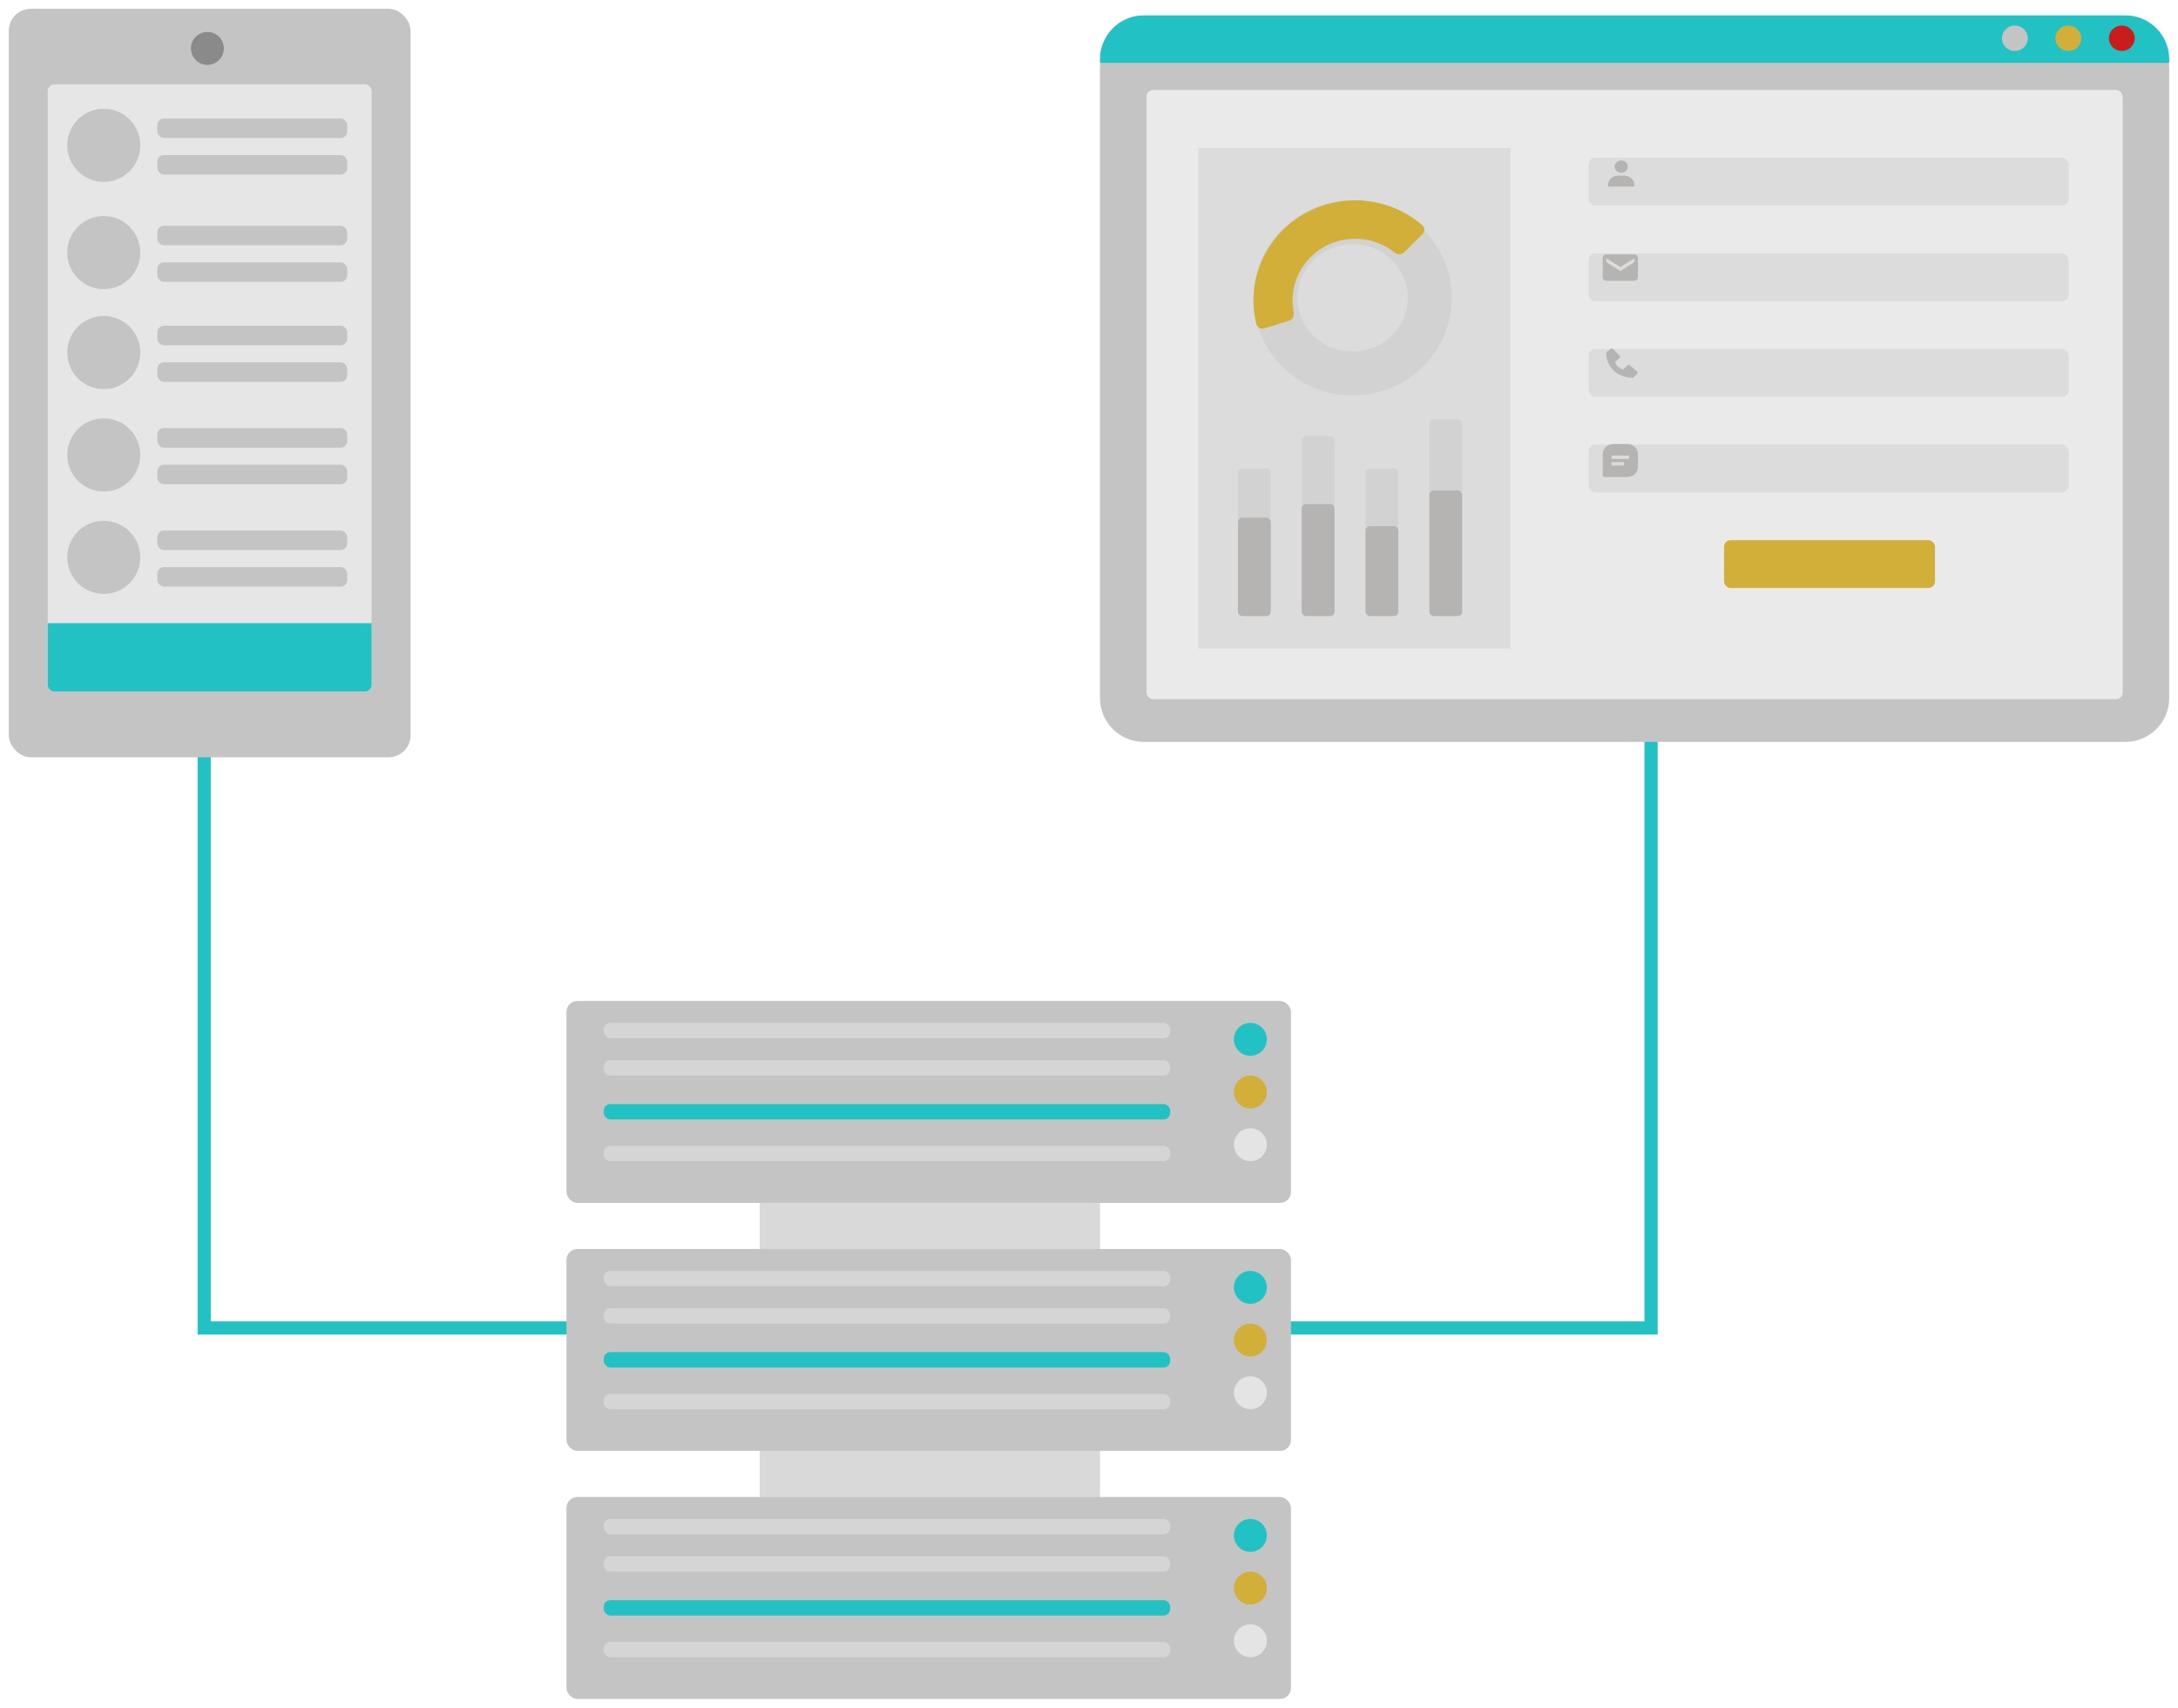 <svg width="992" height="778" viewBox="0 0 992 778" fill="none"
  xmlns="http://www.w3.org/2000/svg">
  <path d="M752 298V605H423" stroke="#22C1C3" stroke-width="6"/>
  <path d="M93 318V605H281" stroke="#22C1C3" stroke-width="6"/>
  <rect x="346" y="504" width="155" height="214" fill="#D9D9D9"/>
  <g filter="url(#filter0_d)">
    <rect x="258" y="678" width="330" height="92" rx="5" fill="#C4C4C4"/>
  </g>
  <circle cx="569.5" cy="699.5" r="7.5" fill="#22C1C3"/>
  <circle cx="569.5" cy="747.5" r="7.5" fill="#E4E4E4"/>
  <circle cx="569.5" cy="723.5" r="7.5" fill="#D1AF38"/>
  <rect x="275" y="729" width="258" height="7" rx="3" fill="#22C1C3"/>
  <rect x="275" y="709" width="258" height="7" rx="3" fill="#D5D5D5"/>
  <rect x="275" y="692" width="258" height="7" rx="3" fill="#D5D5D5"/>
  <rect x="275" y="748" width="258" height="7" rx="3" fill="#D5D5D5"/>
  <g filter="url(#filter1_d)">
    <rect x="258" y="452" width="330" height="92" rx="5" fill="#C4C4C4"/>
  </g>
  <circle cx="569.5" cy="473.5" r="7.5" fill="#22C1C3"/>
  <circle cx="569.5" cy="521.5" r="7.5" fill="#E4E4E4"/>
  <circle cx="569.5" cy="497.5" r="7.5" fill="#D1AF38"/>
  <rect x="275" y="503" width="258" height="7" rx="3" fill="#22C1C3"/>
  <rect x="275" y="483" width="258" height="7" rx="3" fill="#D5D5D5"/>
  <rect x="275" y="466" width="258" height="7" rx="3" fill="#D5D5D5"/>
  <rect x="275" y="522" width="258" height="7" rx="3" fill="#D5D5D5"/>
  <g filter="url(#filter2_d)">
    <rect x="258" y="565" width="330" height="92" rx="5" fill="#C4C4C4"/>
  </g>
  <circle cx="569.5" cy="586.5" r="7.5" fill="#22C1C3"/>
  <circle cx="569.5" cy="634.5" r="7.5" fill="#E4E4E4"/>
  <circle cx="569.5" cy="610.5" r="7.5" fill="#D1AF38"/>
  <rect x="275" y="616" width="258" height="7" rx="3" fill="#22C1C3"/>
  <rect x="275" y="596" width="258" height="7" rx="3" fill="#D5D5D5"/>
  <rect x="275" y="579" width="258" height="7" rx="3" fill="#D5D5D5"/>
  <rect x="275" y="635" width="258" height="7" rx="3" fill="#D5D5D5"/>
  <g filter="url(#filter3_d)">
    <rect x="4" width="183" height="341" rx="10" fill="#C4C4C4"/>
    <rect x="21.745" y="34.433" width="147.509" height="276.577" rx="3" fill="#E6E6E6"/>
    <circle cx="94.464" cy="18.054" r="7.5" fill="#8A8A8A"/>
    <path d="M21.745 279.909H169.255V308.01C169.255 309.667 167.911 311.01 166.255 311.01H24.745C23.089 311.01 21.745 309.667 21.745 308.01V279.909Z" fill="#22C1C3"/>
    <rect x="71.654" y="98.857" width="86.509" height="8.886" rx="3" fill="#C4C4C4"/>
    <rect x="71.654" y="115.518" width="86.509" height="8.886" rx="3" fill="#C4C4C4"/>
    <ellipse cx="47.255" cy="111.075" rx="16.636" ry="16.661" fill="#C4C4C4"/>
    <rect x="71.654" y="49.984" width="86.509" height="8.886" rx="3" fill="#C4C4C4"/>
    <rect x="71.654" y="66.645" width="86.509" height="8.886" rx="3" fill="#C4C4C4"/>
    <ellipse cx="47.255" cy="62.202" rx="16.636" ry="16.661" fill="#C4C4C4"/>
    <rect x="71.654" y="144.397" width="86.509" height="8.886" rx="3" fill="#C4C4C4"/>
    <rect x="71.654" y="161.059" width="86.509" height="8.886" rx="3" fill="#C4C4C4"/>
    <ellipse cx="47.255" cy="156.616" rx="16.636" ry="16.661" fill="#C4C4C4"/>
    <rect x="71.654" y="191.049" width="86.509" height="8.886" rx="3" fill="#C4C4C4"/>
    <rect x="71.654" y="207.71" width="86.509" height="8.886" rx="3" fill="#C4C4C4"/>
    <ellipse cx="47.255" cy="203.267" rx="16.636" ry="16.661" fill="#C4C4C4"/>
    <rect x="71.654" y="237.7" width="86.509" height="8.886" rx="3" fill="#C4C4C4"/>
    <rect x="71.654" y="254.362" width="86.509" height="8.886" rx="3" fill="#C4C4C4"/>
    <ellipse cx="47.255" cy="249.919" rx="16.636" ry="16.661" fill="#C4C4C4"/>
  </g>
  <g filter="url(#filter4_d)">
    <path d="M501 27C501 15.954 509.954 7 521 7H968C979.046 7 988 15.954 988 27V314C988 325.046 979.046 334 968 334H521C509.954 334 501 325.046 501 314V27Z" fill="#C4C4C4"/>
  </g>
  <rect x="522.208" y="41.014" width="444.584" height="277.525" rx="3" fill="#EAEAEA"/>
  <path d="M501 27C501 15.954 509.954 7 521 7H968C979.046 7 988 15.954 988 27V28.645H501V27Z" fill="#22C1C3"/>
  <ellipse cx="966.399" cy="17.436" rx="5.891" ry="5.798" fill="#C91D1D"/>
  <ellipse cx="942.049" cy="17.436" rx="5.891" ry="5.798" fill="#D1AF38"/>
  <ellipse cx="917.699" cy="17.436" rx="5.891" ry="5.798" fill="#C4C4C4"/>
  <g filter="url(#filter5_d)">
    <rect x="545.773" y="63.433" width="142.173" height="228.05" fill="#DCDCDC"/>
  </g>
  <path d="M651.239 135.713C651.239 154.589 635.646 170.163 616.073 170.163C596.501 170.163 580.908 154.589 580.908 135.713C580.908 116.836 596.501 101.262 616.073 101.262C635.646 101.262 651.239 116.836 651.239 135.713Z" stroke="#D2D2D2" stroke-width="20"/>
  <path d="M647.849 106.759C649.043 105.584 649.049 103.65 647.78 102.556C640.79 96.533 632.101 92.701 622.831 91.594C612.543 90.366 602.133 92.568 593.265 97.847C584.397 103.126 577.584 111.178 573.913 120.717C570.599 129.327 570.019 138.7 572.209 147.605C572.603 149.203 574.282 150.076 575.856 149.593L587.099 146.138C588.693 145.648 589.565 143.954 589.237 142.319C588.206 137.185 588.649 131.848 590.547 126.917C592.809 121.04 597.007 116.078 602.471 112.825C607.936 109.572 614.35 108.216 620.69 108.972C626.041 109.611 631.079 111.725 635.236 115.042C636.516 116.063 638.381 116.078 639.548 114.929L647.849 106.759Z" fill="#D1AF38"/>
  <rect x="621.965" y="213.404" width="14.924" height="67.255" rx="2" fill="#D2D2D2"/>
  <rect x="621.965" y="239.688" width="14.924" height="40.972" rx="2" fill="#B6B3B3"/>
  <rect x="651.027" y="190.986" width="14.924" height="89.674" rx="2" fill="#D2D2D2"/>
  <rect x="651.027" y="223.454" width="14.924" height="57.206" rx="2" fill="#B6B3B3"/>
  <rect x="563.839" y="213.404" width="14.924" height="67.255" rx="2" fill="#D2D2D2"/>
  <rect x="563.839" y="235.823" width="14.924" height="44.837" rx="2" fill="#B6B3B3"/>
  <rect x="592.902" y="198.716" width="14.924" height="81.943" rx="2" fill="#D2D2D2"/>
  <rect x="592.902" y="229.638" width="14.924" height="51.021" rx="2" fill="#B6B3B3"/>
  <g filter="url(#filter6_d)">
    <rect x="723.591" y="67.841" width="218.588" height="21.782" rx="3" fill="#DCDCDC"/>
  </g>
  <g filter="url(#filter7_d)">
    <rect x="723.591" y="111.406" width="218.588" height="21.782" rx="3" fill="#DCDCDC"/>
  </g>
  <g filter="url(#filter8_d)">
    <rect x="723.591" y="154.97" width="218.588" height="21.782" rx="3" fill="#DCDCDC"/>
  </g>
  <g filter="url(#filter9_d)">
    <rect x="723.591" y="198.535" width="218.588" height="21.782" rx="3" fill="#DCDCDC"/>
  </g>
  <g filter="url(#filter10_d)">
    <rect x="785.244" y="242.1" width="96.082" height="21.782" rx="3" fill="#D1AF38"/>
  </g>
  <path d="M745.6 169.208L742.345 166.432C742.025 166.159 741.532 166.173 741.231 166.464L739.315 168.312C738.854 168.23 737.927 167.959 736.972 167.066C736.018 166.17 735.729 165.297 735.643 164.868L737.612 163.07C737.923 162.787 737.937 162.325 737.646 162.025L734.688 158.972C734.397 158.671 733.903 158.643 733.574 158.907L731.837 160.305C731.698 160.435 731.616 160.608 731.604 160.792C731.592 160.98 731.363 165.428 735.04 168.879C738.248 171.887 742.266 172.107 743.372 172.107C743.534 172.107 743.633 172.103 743.66 172.101C743.856 172.091 744.04 172.013 744.178 171.883L745.668 170.252C745.951 169.943 745.92 169.48 745.6 169.208Z" fill="#B6B3B3"/>
  <path d="M744.409 115.912H731.598C730.714 115.912 729.996 116.585 729.996 117.415V126.428C729.996 127.257 730.714 127.93 731.598 127.93H744.409C745.293 127.93 746.01 127.257 746.01 126.428V117.415C746.01 116.585 745.293 115.912 744.409 115.912ZM744.409 119.443L738.003 123.449L731.598 119.443V117.638L738.003 121.643L744.409 117.638V119.443Z" fill="#B6B3B3"/>
  <path d="M741.206 202.291H734.801C732.151 202.291 729.996 204.312 729.996 206.798V216.562C729.996 216.978 730.354 217.313 730.797 217.313H741.206C743.856 217.313 746.01 215.292 746.01 212.807V206.798C746.01 204.312 743.856 202.291 741.206 202.291ZM739.605 212.056H734V210.553H739.605V212.056ZM742.007 209.051H734V207.549H742.007V209.051Z" fill="#B6B3B3"/>
  <path d="M735.401 75.915C735.401 77.468 736.748 78.732 738.404 78.732C740.059 78.732 741.406 77.468 741.406 75.915C741.406 74.362 740.059 73.099 738.404 73.099C736.748 73.099 735.401 74.362 735.401 75.915ZM743.742 84.991H744.409V84.365C744.409 81.95 742.313 79.984 739.738 79.984H737.069C734.494 79.984 732.398 81.95 732.398 84.365V84.991H733.066H733.733H743.074H743.742Z" fill="#B6B3B3"/>
  <defs>
    <filter id="filter0_d" x="254" y="678" width="338" height="100" filterUnits="userSpaceOnUse" color-interpolation-filters="sRGB">
      <feFlood flood-opacity="0" result="BackgroundImageFix"/>
      <feColorMatrix in="SourceAlpha" type="matrix" values="0 0 0 0 0 0 0 0 0 0 0 0 0 0 0 0 0 0 127 0"/>
      <feOffset dy="4"/>
      <feGaussianBlur stdDeviation="2"/>
      <feColorMatrix type="matrix" values="0 0 0 0 0 0 0 0 0 0 0 0 0 0 0 0 0 0 0.25 0"/>
      <feBlend mode="normal" in2="BackgroundImageFix" result="effect1_dropShadow"/>
      <feBlend mode="normal" in="SourceGraphic" in2="effect1_dropShadow" result="shape"/>
    </filter>
    <filter id="filter1_d" x="254" y="452" width="338" height="100" filterUnits="userSpaceOnUse" color-interpolation-filters="sRGB">
      <feFlood flood-opacity="0" result="BackgroundImageFix"/>
      <feColorMatrix in="SourceAlpha" type="matrix" values="0 0 0 0 0 0 0 0 0 0 0 0 0 0 0 0 0 0 127 0"/>
      <feOffset dy="4"/>
      <feGaussianBlur stdDeviation="2"/>
      <feColorMatrix type="matrix" values="0 0 0 0 0 0 0 0 0 0 0 0 0 0 0 0 0 0 0.25 0"/>
      <feBlend mode="normal" in2="BackgroundImageFix" result="effect1_dropShadow"/>
      <feBlend mode="normal" in="SourceGraphic" in2="effect1_dropShadow" result="shape"/>
    </filter>
    <filter id="filter2_d" x="254" y="565" width="338" height="100" filterUnits="userSpaceOnUse" color-interpolation-filters="sRGB">
      <feFlood flood-opacity="0" result="BackgroundImageFix"/>
      <feColorMatrix in="SourceAlpha" type="matrix" values="0 0 0 0 0 0 0 0 0 0 0 0 0 0 0 0 0 0 127 0"/>
      <feOffset dy="4"/>
      <feGaussianBlur stdDeviation="2"/>
      <feColorMatrix type="matrix" values="0 0 0 0 0 0 0 0 0 0 0 0 0 0 0 0 0 0 0.25 0"/>
      <feBlend mode="normal" in2="BackgroundImageFix" result="effect1_dropShadow"/>
      <feBlend mode="normal" in="SourceGraphic" in2="effect1_dropShadow" result="shape"/>
    </filter>
    <filter id="filter3_d" x="0" y="0" width="191" height="349" filterUnits="userSpaceOnUse" color-interpolation-filters="sRGB">
      <feFlood flood-opacity="0" result="BackgroundImageFix"/>
      <feColorMatrix in="SourceAlpha" type="matrix" values="0 0 0 0 0 0 0 0 0 0 0 0 0 0 0 0 0 0 127 0"/>
      <feOffset dy="4"/>
      <feGaussianBlur stdDeviation="2"/>
      <feColorMatrix type="matrix" values="0 0 0 0 0 0 0 0 0 0 0 0 0 0 0 0 0 0 0.25 0"/>
      <feBlend mode="normal" in2="BackgroundImageFix" result="effect1_dropShadow"/>
      <feBlend mode="normal" in="SourceGraphic" in2="effect1_dropShadow" result="shape"/>
    </filter>
    <filter id="filter4_d" x="497" y="7" width="495" height="335" filterUnits="userSpaceOnUse" color-interpolation-filters="sRGB">
      <feFlood flood-opacity="0" result="BackgroundImageFix"/>
      <feColorMatrix in="SourceAlpha" type="matrix" values="0 0 0 0 0 0 0 0 0 0 0 0 0 0 0 0 0 0 127 0"/>
      <feOffset dy="4"/>
      <feGaussianBlur stdDeviation="2"/>
      <feColorMatrix type="matrix" values="0 0 0 0 0 0 0 0 0 0 0 0 0 0 0 0 0 0 0.25 0"/>
      <feBlend mode="normal" in2="BackgroundImageFix" result="effect1_dropShadow"/>
      <feBlend mode="normal" in="SourceGraphic" in2="effect1_dropShadow" result="shape"/>
    </filter>
    <filter id="filter5_d" x="541.773" y="63.433" width="150.173" height="236.05" filterUnits="userSpaceOnUse" color-interpolation-filters="sRGB">
      <feFlood flood-opacity="0" result="BackgroundImageFix"/>
      <feColorMatrix in="SourceAlpha" type="matrix" values="0 0 0 0 0 0 0 0 0 0 0 0 0 0 0 0 0 0 127 0"/>
      <feOffset dy="4"/>
      <feGaussianBlur stdDeviation="2"/>
      <feColorMatrix type="matrix" values="0 0 0 0 0 0 0 0 0 0 0 0 0 0 0 0 0 0 0.25 0"/>
      <feBlend mode="normal" in2="BackgroundImageFix" result="effect1_dropShadow"/>
      <feBlend mode="normal" in="SourceGraphic" in2="effect1_dropShadow" result="shape"/>
    </filter>
    <filter id="filter6_d" x="719.591" y="67.841" width="226.588" height="29.782" filterUnits="userSpaceOnUse" color-interpolation-filters="sRGB">
      <feFlood flood-opacity="0" result="BackgroundImageFix"/>
      <feColorMatrix in="SourceAlpha" type="matrix" values="0 0 0 0 0 0 0 0 0 0 0 0 0 0 0 0 0 0 127 0"/>
      <feOffset dy="4"/>
      <feGaussianBlur stdDeviation="2"/>
      <feColorMatrix type="matrix" values="0 0 0 0 0 0 0 0 0 0 0 0 0 0 0 0 0 0 0.25 0"/>
      <feBlend mode="normal" in2="BackgroundImageFix" result="effect1_dropShadow"/>
      <feBlend mode="normal" in="SourceGraphic" in2="effect1_dropShadow" result="shape"/>
    </filter>
    <filter id="filter7_d" x="719.591" y="111.406" width="226.588" height="29.782" filterUnits="userSpaceOnUse" color-interpolation-filters="sRGB">
      <feFlood flood-opacity="0" result="BackgroundImageFix"/>
      <feColorMatrix in="SourceAlpha" type="matrix" values="0 0 0 0 0 0 0 0 0 0 0 0 0 0 0 0 0 0 127 0"/>
      <feOffset dy="4"/>
      <feGaussianBlur stdDeviation="2"/>
      <feColorMatrix type="matrix" values="0 0 0 0 0 0 0 0 0 0 0 0 0 0 0 0 0 0 0.25 0"/>
      <feBlend mode="normal" in2="BackgroundImageFix" result="effect1_dropShadow"/>
      <feBlend mode="normal" in="SourceGraphic" in2="effect1_dropShadow" result="shape"/>
    </filter>
    <filter id="filter8_d" x="719.591" y="154.97" width="226.588" height="29.782" filterUnits="userSpaceOnUse" color-interpolation-filters="sRGB">
      <feFlood flood-opacity="0" result="BackgroundImageFix"/>
      <feColorMatrix in="SourceAlpha" type="matrix" values="0 0 0 0 0 0 0 0 0 0 0 0 0 0 0 0 0 0 127 0"/>
      <feOffset dy="4"/>
      <feGaussianBlur stdDeviation="2"/>
      <feColorMatrix type="matrix" values="0 0 0 0 0 0 0 0 0 0 0 0 0 0 0 0 0 0 0.25 0"/>
      <feBlend mode="normal" in2="BackgroundImageFix" result="effect1_dropShadow"/>
      <feBlend mode="normal" in="SourceGraphic" in2="effect1_dropShadow" result="shape"/>
    </filter>
    <filter id="filter9_d" x="719.591" y="198.535" width="226.588" height="29.782" filterUnits="userSpaceOnUse" color-interpolation-filters="sRGB">
      <feFlood flood-opacity="0" result="BackgroundImageFix"/>
      <feColorMatrix in="SourceAlpha" type="matrix" values="0 0 0 0 0 0 0 0 0 0 0 0 0 0 0 0 0 0 127 0"/>
      <feOffset dy="4"/>
      <feGaussianBlur stdDeviation="2"/>
      <feColorMatrix type="matrix" values="0 0 0 0 0 0 0 0 0 0 0 0 0 0 0 0 0 0 0.25 0"/>
      <feBlend mode="normal" in2="BackgroundImageFix" result="effect1_dropShadow"/>
      <feBlend mode="normal" in="SourceGraphic" in2="effect1_dropShadow" result="shape"/>
    </filter>
    <filter id="filter10_d" x="781.244" y="242.1" width="104.082" height="29.782" filterUnits="userSpaceOnUse" color-interpolation-filters="sRGB">
      <feFlood flood-opacity="0" result="BackgroundImageFix"/>
      <feColorMatrix in="SourceAlpha" type="matrix" values="0 0 0 0 0 0 0 0 0 0 0 0 0 0 0 0 0 0 127 0"/>
      <feOffset dy="4"/>
      <feGaussianBlur stdDeviation="2"/>
      <feColorMatrix type="matrix" values="0 0 0 0 0 0 0 0 0 0 0 0 0 0 0 0 0 0 0.25 0"/>
      <feBlend mode="normal" in2="BackgroundImageFix" result="effect1_dropShadow"/>
      <feBlend mode="normal" in="SourceGraphic" in2="effect1_dropShadow" result="shape"/>
    </filter>
  </defs>
</svg>
